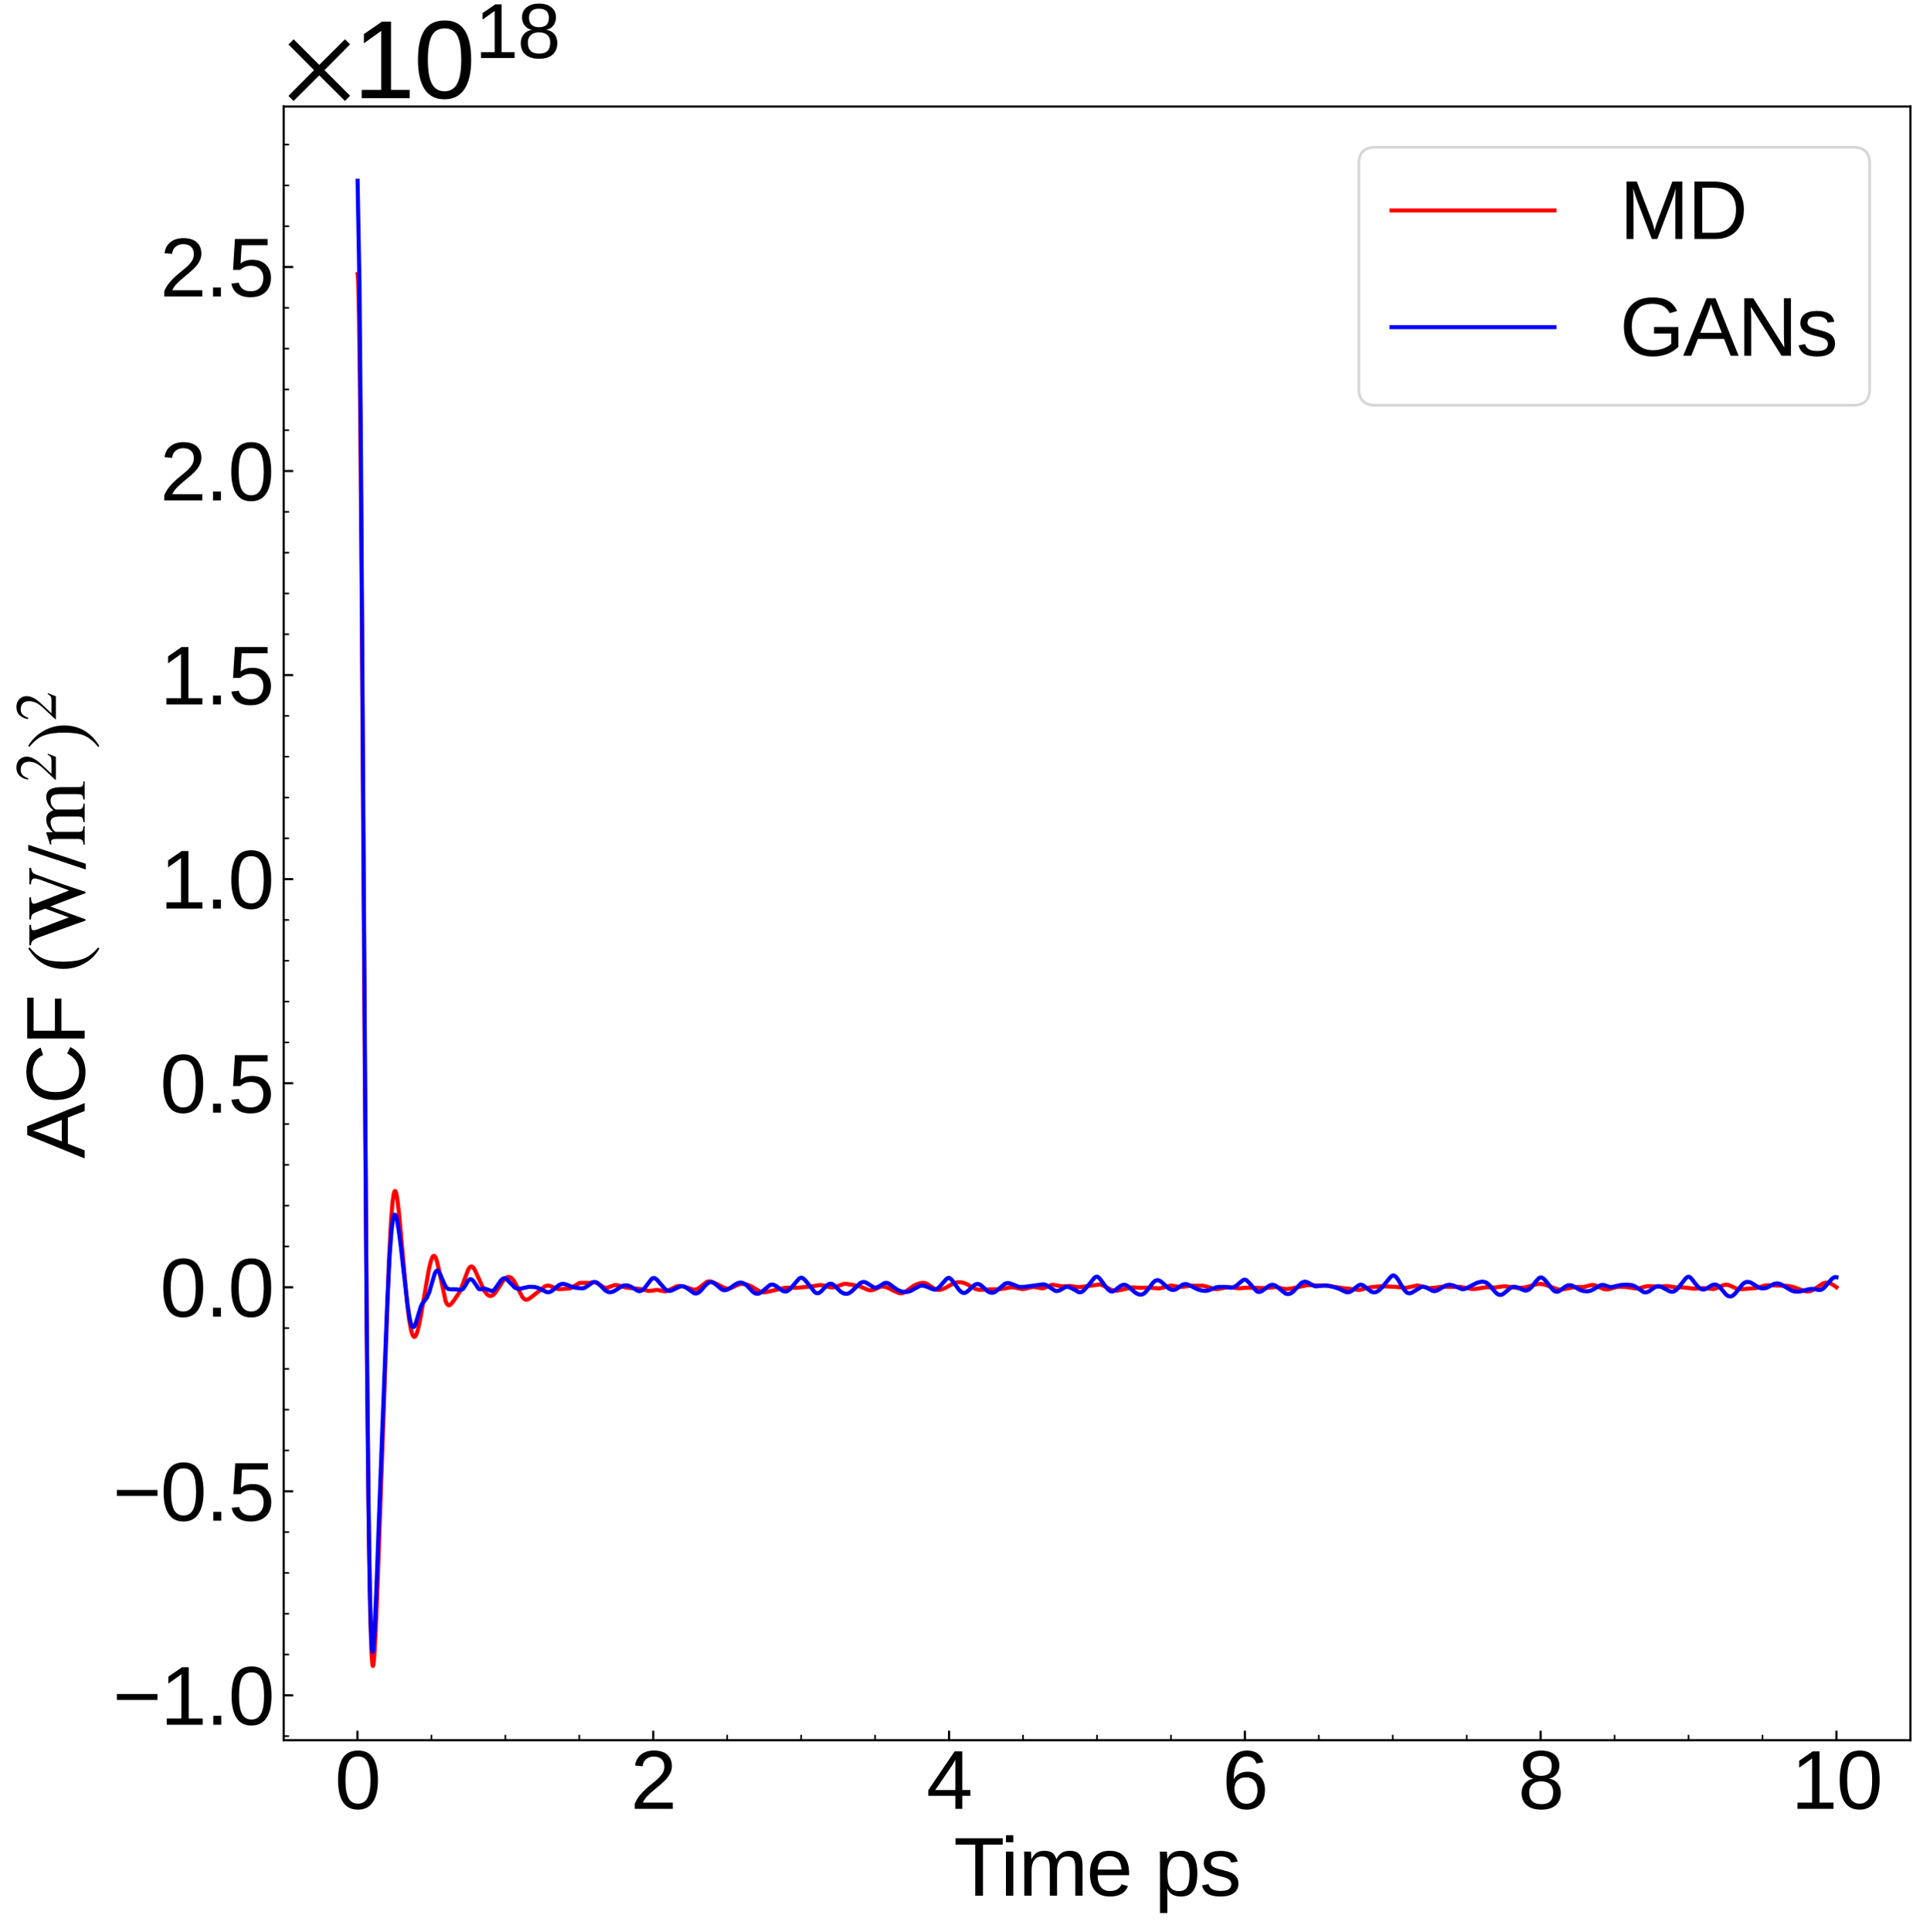 <?xml version="1.0" encoding="utf-8" standalone="no"?>
<!DOCTYPE svg PUBLIC "-//W3C//DTD SVG 1.1//EN"
  "http://www.w3.org/Graphics/SVG/1.1/DTD/svg11.dtd">
<svg xmlns:xlink="http://www.w3.org/1999/xlink" width="710.377pt" height="711.022pt" viewBox="0 0 710.377 711.022" xmlns="http://www.w3.org/2000/svg" version="1.1">
 <defs>
  <style type="text/css">*{stroke-linejoin: round; stroke-linecap: butt}</style>
 </defs>
 <g id="figure_1">
  <g id="patch_1">
   <path d="M 0 711.022 
L 710.377 711.022 
L 710.377 0 
L 0 0 
z
" style="fill: #ffffff"/>
  </g>
  <g id="axes_1">
   <g id="patch_2">
    <path d="M 104.4 640.39 
L 703.177 640.39 
L 703.177 39.188 
L 104.4 39.188 
z
" style="fill: #ffffff"/>
   </g>
   <g id="matplotlib.axis_1">
    <g id="xtick_1">
     <g id="line2d_1">
      <defs>
       <path id="m8f4f4ab44a" d="M 0 0 
L 0 -3.5 
" style="stroke: #000000; stroke-width: 0.8"/>
      </defs>
      <g>
       <use xlink:href="#m8f4f4ab44a" x="131.563" y="640.39" style="stroke: #000000; stroke-width: 0.8"/>
      </g>
     </g>
     <g id="text_1">
      <!-- 0 -->
      <g transform="translate(123.221 665.631) scale(0.3 -0.3)">
       <defs>
        <path id="LiberationSans-30" d="M 3309 2203 
Q 3309 1100 2920 518 
Q 2531 -63 1772 -63 
Q 1013 -63 631 515 
Q 250 1094 250 2203 
Q 250 3338 620 3903 
Q 991 4469 1791 4469 
Q 2569 4469 2939 3897 
Q 3309 3325 3309 2203 
z
M 2738 2203 
Q 2738 3156 2517 3584 
Q 2297 4013 1791 4013 
Q 1272 4013 1045 3591 
Q 819 3169 819 2203 
Q 819 1266 1048 831 
Q 1278 397 1778 397 
Q 2275 397 2506 840 
Q 2738 1284 2738 2203 
z
" transform="scale(0.016)"/>
       </defs>
       <use xlink:href="#LiberationSans-30"/>
      </g>
     </g>
    </g>
    <g id="xtick_2">
     <g id="line2d_2">
      <g>
       <use xlink:href="#m8f4f4ab44a" x="240.442" y="640.39" style="stroke: #000000; stroke-width: 0.8"/>
      </g>
     </g>
     <g id="text_2">
      <!-- 2 -->
      <g transform="translate(232.101 665.631) scale(0.3 -0.3)">
       <defs>
        <path id="LiberationSans-32" d="M 322 0 
L 322 397 
Q 481 763 711 1042 
Q 941 1322 1194 1548 
Q 1447 1775 1695 1969 
Q 1944 2163 2144 2356 
Q 2344 2550 2467 2762 
Q 2591 2975 2591 3244 
Q 2591 3606 2378 3806 
Q 2166 4006 1788 4006 
Q 1428 4006 1195 3811 
Q 963 3616 922 3263 
L 347 3316 
Q 409 3844 795 4156 
Q 1181 4469 1788 4469 
Q 2453 4469 2811 4155 
Q 3169 3841 3169 3263 
Q 3169 3006 3051 2753 
Q 2934 2500 2703 2247 
Q 2472 1994 1819 1463 
Q 1459 1169 1246 933 
Q 1034 697 941 478 
L 3238 478 
L 3238 0 
L 322 0 
z
" transform="scale(0.016)"/>
       </defs>
       <use xlink:href="#LiberationSans-32"/>
      </g>
     </g>
    </g>
    <g id="xtick_3">
     <g id="line2d_3">
      <g>
       <use xlink:href="#m8f4f4ab44a" x="349.322" y="640.39" style="stroke: #000000; stroke-width: 0.8"/>
      </g>
     </g>
     <g id="text_3">
      <!-- 4 -->
      <g transform="translate(340.98 665.631) scale(0.3 -0.3)">
       <defs>
        <path id="LiberationSans-34" d="M 2753 997 
L 2753 0 
L 2222 0 
L 2222 997 
L 147 997 
L 147 1434 
L 2163 4403 
L 2753 4403 
L 2753 1441 
L 3372 1441 
L 3372 997 
L 2753 997 
z
M 2222 3769 
Q 2216 3750 2134 3603 
Q 2053 3456 2013 3397 
L 884 1734 
L 716 1503 
L 666 1441 
L 2222 1441 
L 2222 3769 
z
" transform="scale(0.016)"/>
       </defs>
       <use xlink:href="#LiberationSans-34"/>
      </g>
     </g>
    </g>
    <g id="xtick_4">
     <g id="line2d_4">
      <g>
       <use xlink:href="#m8f4f4ab44a" x="458.201" y="640.39" style="stroke: #000000; stroke-width: 0.8"/>
      </g>
     </g>
     <g id="text_4">
      <!-- 6 -->
      <g transform="translate(449.86 665.631) scale(0.3 -0.3)">
       <defs>
        <path id="LiberationSans-36" d="M 3278 1441 
Q 3278 744 2900 340 
Q 2522 -63 1856 -63 
Q 1113 -63 719 490 
Q 325 1044 325 2100 
Q 325 3244 734 3856 
Q 1144 4469 1900 4469 
Q 2897 4469 3156 3572 
L 2619 3475 
Q 2453 4013 1894 4013 
Q 1413 4013 1148 3564 
Q 884 3116 884 2266 
Q 1038 2550 1316 2698 
Q 1594 2847 1953 2847 
Q 2563 2847 2920 2465 
Q 3278 2084 3278 1441 
z
M 2706 1416 
Q 2706 1894 2472 2153 
Q 2238 2413 1819 2413 
Q 1425 2413 1183 2183 
Q 941 1953 941 1550 
Q 941 1041 1192 716 
Q 1444 391 1838 391 
Q 2244 391 2475 664 
Q 2706 938 2706 1416 
z
" transform="scale(0.016)"/>
       </defs>
       <use xlink:href="#LiberationSans-36"/>
      </g>
     </g>
    </g>
    <g id="xtick_5">
     <g id="line2d_5">
      <g>
       <use xlink:href="#m8f4f4ab44a" x="567.081" y="640.39" style="stroke: #000000; stroke-width: 0.8"/>
      </g>
     </g>
     <g id="text_5">
      <!-- 8 -->
      <g transform="translate(558.739 665.631) scale(0.3 -0.3)">
       <defs>
        <path id="LiberationSans-38" d="M 3281 1228 
Q 3281 619 2893 278 
Q 2506 -63 1781 -63 
Q 1075 -63 676 271 
Q 278 606 278 1222 
Q 278 1653 525 1947 
Q 772 2241 1156 2303 
L 1156 2316 
Q 797 2400 589 2681 
Q 381 2963 381 3341 
Q 381 3844 757 4156 
Q 1134 4469 1769 4469 
Q 2419 4469 2795 4162 
Q 3172 3856 3172 3334 
Q 3172 2956 2962 2675 
Q 2753 2394 2391 2322 
L 2391 2309 
Q 2813 2241 3047 1952 
Q 3281 1663 3281 1228 
z
M 2588 3303 
Q 2588 4050 1769 4050 
Q 1372 4050 1164 3862 
Q 956 3675 956 3303 
Q 956 2925 1170 2726 
Q 1384 2528 1775 2528 
Q 2172 2528 2380 2711 
Q 2588 2894 2588 3303 
z
M 2697 1281 
Q 2697 1691 2453 1898 
Q 2209 2106 1769 2106 
Q 1341 2106 1100 1882 
Q 859 1659 859 1269 
Q 859 359 1788 359 
Q 2247 359 2472 579 
Q 2697 800 2697 1281 
z
" transform="scale(0.016)"/>
       </defs>
       <use xlink:href="#LiberationSans-38"/>
      </g>
     </g>
    </g>
    <g id="xtick_6">
     <g id="line2d_6">
      <g>
       <use xlink:href="#m8f4f4ab44a" x="675.96" y="640.39" style="stroke: #000000; stroke-width: 0.8"/>
      </g>
     </g>
     <g id="text_6">
      <!-- 10 -->
      <g transform="translate(659.278 665.631) scale(0.3 -0.3)">
       <defs>
        <path id="LiberationSans-31" d="M 488 0 
L 488 478 
L 1609 478 
L 1609 3866 
L 616 3156 
L 616 3688 
L 1656 4403 
L 2175 4403 
L 2175 478 
L 3247 478 
L 3247 0 
L 488 0 
z
" transform="scale(0.016)"/>
       </defs>
       <use xlink:href="#LiberationSans-31"/>
       <use xlink:href="#LiberationSans-30" x="55.615"/>
      </g>
     </g>
    </g>
    <g id="xtick_7">
     <g id="line2d_7">
      <defs>
       <path id="m5d6acb9254" d="M 0 0 
L 0 -2 
" style="stroke: #000000; stroke-width: 0.6"/>
      </defs>
      <g>
       <use xlink:href="#m5d6acb9254" x="158.783" y="640.39" style="stroke: #000000; stroke-width: 0.6"/>
      </g>
     </g>
    </g>
    <g id="xtick_8">
     <g id="line2d_8">
      <g>
       <use xlink:href="#m5d6acb9254" x="186.002" y="640.39" style="stroke: #000000; stroke-width: 0.6"/>
      </g>
     </g>
    </g>
    <g id="xtick_9">
     <g id="line2d_9">
      <g>
       <use xlink:href="#m5d6acb9254" x="213.222" y="640.39" style="stroke: #000000; stroke-width: 0.6"/>
      </g>
     </g>
    </g>
    <g id="xtick_10">
     <g id="line2d_10">
      <g>
       <use xlink:href="#m5d6acb9254" x="267.662" y="640.39" style="stroke: #000000; stroke-width: 0.6"/>
      </g>
     </g>
    </g>
    <g id="xtick_11">
     <g id="line2d_11">
      <g>
       <use xlink:href="#m5d6acb9254" x="294.882" y="640.39" style="stroke: #000000; stroke-width: 0.6"/>
      </g>
     </g>
    </g>
    <g id="xtick_12">
     <g id="line2d_12">
      <g>
       <use xlink:href="#m5d6acb9254" x="322.102" y="640.39" style="stroke: #000000; stroke-width: 0.6"/>
      </g>
     </g>
    </g>
    <g id="xtick_13">
     <g id="line2d_13">
      <g>
       <use xlink:href="#m5d6acb9254" x="376.542" y="640.39" style="stroke: #000000; stroke-width: 0.6"/>
      </g>
     </g>
    </g>
    <g id="xtick_14">
     <g id="line2d_14">
      <g>
       <use xlink:href="#m5d6acb9254" x="403.762" y="640.39" style="stroke: #000000; stroke-width: 0.6"/>
      </g>
     </g>
    </g>
    <g id="xtick_15">
     <g id="line2d_15">
      <g>
       <use xlink:href="#m5d6acb9254" x="430.981" y="640.39" style="stroke: #000000; stroke-width: 0.6"/>
      </g>
     </g>
    </g>
    <g id="xtick_16">
     <g id="line2d_16">
      <g>
       <use xlink:href="#m5d6acb9254" x="485.421" y="640.39" style="stroke: #000000; stroke-width: 0.6"/>
      </g>
     </g>
    </g>
    <g id="xtick_17">
     <g id="line2d_17">
      <g>
       <use xlink:href="#m5d6acb9254" x="512.641" y="640.39" style="stroke: #000000; stroke-width: 0.6"/>
      </g>
     </g>
    </g>
    <g id="xtick_18">
     <g id="line2d_18">
      <g>
       <use xlink:href="#m5d6acb9254" x="539.861" y="640.39" style="stroke: #000000; stroke-width: 0.6"/>
      </g>
     </g>
    </g>
    <g id="xtick_19">
     <g id="line2d_19">
      <g>
       <use xlink:href="#m5d6acb9254" x="594.301" y="640.39" style="stroke: #000000; stroke-width: 0.6"/>
      </g>
     </g>
    </g>
    <g id="xtick_20">
     <g id="line2d_20">
      <g>
       <use xlink:href="#m5d6acb9254" x="621.521" y="640.39" style="stroke: #000000; stroke-width: 0.6"/>
      </g>
     </g>
    </g>
    <g id="xtick_21">
     <g id="line2d_21">
      <g>
       <use xlink:href="#m5d6acb9254" x="648.74" y="640.39" style="stroke: #000000; stroke-width: 0.6"/>
      </g>
     </g>
    </g>
    <g id="text_7">
     <!-- Time ps -->
     <g transform="translate(351.012 697.597) scale(0.3 -0.3)">
      <defs>
       <path id="LiberationSans-54" d="M 2250 3916 
L 2250 0 
L 1656 0 
L 1656 3916 
L 144 3916 
L 144 4403 
L 3763 4403 
L 3763 3916 
L 2250 3916 
z
" transform="scale(0.016)"/>
       <path id="LiberationSans-69" d="M 428 4100 
L 428 4638 
L 991 4638 
L 991 4100 
L 428 4100 
z
M 428 0 
L 428 3381 
L 991 3381 
L 991 0 
L 428 0 
z
" transform="scale(0.016)"/>
       <path id="LiberationSans-6d" d="M 2400 0 
L 2400 2144 
Q 2400 2634 2265 2821 
Q 2131 3009 1781 3009 
Q 1422 3009 1212 2734 
Q 1003 2459 1003 1959 
L 1003 0 
L 444 0 
L 444 2659 
Q 444 3250 425 3381 
L 956 3381 
Q 959 3366 962 3297 
Q 966 3228 970 3139 
Q 975 3050 981 2803 
L 991 2803 
Q 1172 3163 1406 3303 
Q 1641 3444 1978 3444 
Q 2363 3444 2586 3291 
Q 2809 3138 2897 2803 
L 2906 2803 
Q 3081 3144 3329 3294 
Q 3578 3444 3931 3444 
Q 4444 3444 4676 3166 
Q 4909 2888 4909 2253 
L 4909 0 
L 4353 0 
L 4353 2144 
Q 4353 2634 4218 2821 
Q 4084 3009 3734 3009 
Q 3366 3009 3161 2736 
Q 2956 2463 2956 1959 
L 2956 0 
L 2400 0 
z
" transform="scale(0.016)"/>
       <path id="LiberationSans-65" d="M 863 1572 
Q 863 991 1103 675 
Q 1344 359 1806 359 
Q 2172 359 2392 506 
Q 2613 653 2691 878 
L 3184 738 
Q 2881 -63 1806 -63 
Q 1056 -63 664 384 
Q 272 831 272 1713 
Q 272 2550 664 2997 
Q 1056 3444 1784 3444 
Q 3275 3444 3275 1647 
L 3275 1572 
L 863 1572 
z
M 2694 2003 
Q 2647 2538 2422 2783 
Q 2197 3028 1775 3028 
Q 1366 3028 1127 2754 
Q 888 2481 869 2003 
L 2694 2003 
z
" transform="scale(0.016)"/>
       <path id="LiberationSans-20" transform="scale(0.016)"/>
       <path id="LiberationSans-70" d="M 3291 1706 
Q 3291 -63 2047 -63 
Q 1266 -63 997 525 
L 981 525 
Q 994 500 994 -6 
L 994 -1328 
L 431 -1328 
L 431 2691 
Q 431 3213 413 3381 
L 956 3381 
Q 959 3369 965 3292 
Q 972 3216 980 3056 
Q 988 2897 988 2838 
L 1000 2838 
Q 1150 3150 1397 3295 
Q 1644 3441 2047 3441 
Q 2672 3441 2981 3022 
Q 3291 2603 3291 1706 
z
M 2700 1694 
Q 2700 2400 2509 2703 
Q 2319 3006 1903 3006 
Q 1569 3006 1380 2865 
Q 1191 2725 1092 2426 
Q 994 2128 994 1650 
Q 994 984 1206 668 
Q 1419 353 1897 353 
Q 2316 353 2508 661 
Q 2700 969 2700 1694 
z
" transform="scale(0.016)"/>
       <path id="LiberationSans-73" d="M 2969 934 
Q 2969 456 2608 196 
Q 2247 -63 1597 -63 
Q 966 -63 623 145 
Q 281 353 178 794 
L 675 891 
Q 747 619 972 492 
Q 1197 366 1597 366 
Q 2025 366 2223 497 
Q 2422 628 2422 891 
Q 2422 1091 2284 1216 
Q 2147 1341 1841 1422 
L 1438 1528 
Q 953 1653 748 1773 
Q 544 1894 428 2066 
Q 313 2238 313 2488 
Q 313 2950 642 3192 
Q 972 3434 1603 3434 
Q 2163 3434 2492 3237 
Q 2822 3041 2909 2606 
L 2403 2544 
Q 2356 2769 2151 2889 
Q 1947 3009 1603 3009 
Q 1222 3009 1040 2893 
Q 859 2778 859 2544 
Q 859 2400 934 2306 
Q 1009 2213 1156 2147 
Q 1303 2081 1775 1966 
Q 2222 1853 2419 1758 
Q 2616 1663 2730 1547 
Q 2844 1431 2906 1279 
Q 2969 1128 2969 934 
z
" transform="scale(0.016)"/>
      </defs>
      <use xlink:href="#LiberationSans-54"/>
      <use xlink:href="#LiberationSans-69" x="57.334"/>
      <use xlink:href="#LiberationSans-6d" x="79.551"/>
      <use xlink:href="#LiberationSans-65" x="162.852"/>
      <use xlink:href="#LiberationSans-20" x="218.467"/>
      <use xlink:href="#LiberationSans-70" x="246.25"/>
      <use xlink:href="#LiberationSans-73" x="301.865"/>
     </g>
    </g>
   </g>
   <g id="matplotlib.axis_2">
    <g id="ytick_1">
     <g id="line2d_22">
      <defs>
       <path id="mbd1a498b30" d="M 0 0 
L 3.5 0 
" style="stroke: #000000; stroke-width: 0.8"/>
      </defs>
      <g>
       <use xlink:href="#mbd1a498b30" x="104.4" y="623.862" style="stroke: #000000; stroke-width: 0.8"/>
      </g>
     </g>
     <g id="text_8">
      <!-- $\mathdefault{−1.0}$ -->
      <g transform="translate(41.5 634.732) scale(0.3 -0.3)">
       <defs>
        <path id="LiberationSans-2212" d="M 316 1900 
L 316 2356 
L 3425 2356 
L 3425 1900 
L 316 1900 
z
" transform="scale(0.016)"/>
        <path id="LiberationSans-2e" d="M 584 0 
L 584 684 
L 1194 684 
L 1194 0 
L 584 0 
z
" transform="scale(0.016)"/>
       </defs>
       <use xlink:href="#LiberationSans-2212" transform="translate(0 0.172)"/>
       <use xlink:href="#LiberationSans-31" transform="translate(58.398 0.172)"/>
       <use xlink:href="#LiberationSans-2e" transform="translate(114.014 0.172)"/>
       <use xlink:href="#LiberationSans-30" transform="translate(141.797 0.172)"/>
      </g>
     </g>
    </g>
    <g id="ytick_2">
     <g id="line2d_23">
      <g>
       <use xlink:href="#mbd1a498b30" x="104.4" y="548.775" style="stroke: #000000; stroke-width: 0.8"/>
      </g>
     </g>
     <g id="text_9">
      <!-- $\mathdefault{−0.5}$ -->
      <g transform="translate(41.5 559.645) scale(0.3 -0.3)">
       <defs>
        <path id="LiberationSans-35" d="M 3291 1434 
Q 3291 738 2877 337 
Q 2463 -63 1728 -63 
Q 1113 -63 734 206 
Q 356 475 256 984 
L 825 1050 
Q 1003 397 1741 397 
Q 2194 397 2450 670 
Q 2706 944 2706 1422 
Q 2706 1838 2448 2094 
Q 2191 2350 1753 2350 
Q 1525 2350 1328 2278 
Q 1131 2206 934 2034 
L 384 2034 
L 531 4403 
L 3034 4403 
L 3034 3925 
L 1044 3925 
L 959 2528 
Q 1325 2809 1869 2809 
Q 2519 2809 2905 2428 
Q 3291 2047 3291 1434 
z
" transform="scale(0.016)"/>
       </defs>
       <use xlink:href="#LiberationSans-2212" transform="translate(0 0.172)"/>
       <use xlink:href="#LiberationSans-30" transform="translate(58.398 0.172)"/>
       <use xlink:href="#LiberationSans-2e" transform="translate(114.014 0.172)"/>
       <use xlink:href="#LiberationSans-35" transform="translate(141.797 0.172)"/>
      </g>
     </g>
    </g>
    <g id="ytick_3">
     <g id="line2d_24">
      <g>
       <use xlink:href="#mbd1a498b30" x="104.4" y="473.687" style="stroke: #000000; stroke-width: 0.8"/>
      </g>
     </g>
     <g id="text_10">
      <!-- $\mathdefault{0.0}$ -->
      <g transform="translate(58.9 484.558) scale(0.3 -0.3)">
       <use xlink:href="#LiberationSans-30" transform="translate(0 0.172)"/>
       <use xlink:href="#LiberationSans-2e" transform="translate(55.615 0.172)"/>
       <use xlink:href="#LiberationSans-30" transform="translate(83.398 0.172)"/>
      </g>
     </g>
    </g>
    <g id="ytick_4">
     <g id="line2d_25">
      <g>
       <use xlink:href="#mbd1a498b30" x="104.4" y="398.6" style="stroke: #000000; stroke-width: 0.8"/>
      </g>
     </g>
     <g id="text_11">
      <!-- $\mathdefault{0.5}$ -->
      <g transform="translate(58.9 409.47) scale(0.3 -0.3)">
       <use xlink:href="#LiberationSans-30" transform="translate(0 0.172)"/>
       <use xlink:href="#LiberationSans-2e" transform="translate(55.615 0.172)"/>
       <use xlink:href="#LiberationSans-35" transform="translate(83.398 0.172)"/>
      </g>
     </g>
    </g>
    <g id="ytick_5">
     <g id="line2d_26">
      <g>
       <use xlink:href="#mbd1a498b30" x="104.4" y="323.513" style="stroke: #000000; stroke-width: 0.8"/>
      </g>
     </g>
     <g id="text_12">
      <!-- $\mathdefault{1.0}$ -->
      <g transform="translate(58.9 334.383) scale(0.3 -0.3)">
       <use xlink:href="#LiberationSans-31" transform="translate(0 0.172)"/>
       <use xlink:href="#LiberationSans-2e" transform="translate(55.615 0.172)"/>
       <use xlink:href="#LiberationSans-30" transform="translate(83.398 0.172)"/>
      </g>
     </g>
    </g>
    <g id="ytick_6">
     <g id="line2d_27">
      <g>
       <use xlink:href="#mbd1a498b30" x="104.4" y="248.425" style="stroke: #000000; stroke-width: 0.8"/>
      </g>
     </g>
     <g id="text_13">
      <!-- $\mathdefault{1.5}$ -->
      <g transform="translate(58.9 259.296) scale(0.3 -0.3)">
       <use xlink:href="#LiberationSans-31" transform="translate(0 0.203)"/>
       <use xlink:href="#LiberationSans-2e" transform="translate(55.615 0.203)"/>
       <use xlink:href="#LiberationSans-35" transform="translate(83.398 0.203)"/>
      </g>
     </g>
    </g>
    <g id="ytick_7">
     <g id="line2d_28">
      <g>
       <use xlink:href="#mbd1a498b30" x="104.4" y="173.338" style="stroke: #000000; stroke-width: 0.8"/>
      </g>
     </g>
     <g id="text_14">
      <!-- $\mathdefault{2.0}$ -->
      <g transform="translate(58.9 184.208) scale(0.3 -0.3)">
       <use xlink:href="#LiberationSans-32" transform="translate(0 0.172)"/>
       <use xlink:href="#LiberationSans-2e" transform="translate(55.615 0.172)"/>
       <use xlink:href="#LiberationSans-30" transform="translate(83.398 0.172)"/>
      </g>
     </g>
    </g>
    <g id="ytick_8">
     <g id="line2d_29">
      <g>
       <use xlink:href="#mbd1a498b30" x="104.4" y="98.251" style="stroke: #000000; stroke-width: 0.8"/>
      </g>
     </g>
     <g id="text_15">
      <!-- $\mathdefault{2.5}$ -->
      <g transform="translate(58.9 109.121) scale(0.3 -0.3)">
       <use xlink:href="#LiberationSans-32" transform="translate(0 0.172)"/>
       <use xlink:href="#LiberationSans-2e" transform="translate(55.615 0.172)"/>
       <use xlink:href="#LiberationSans-35" transform="translate(83.398 0.172)"/>
      </g>
     </g>
    </g>
    <g id="ytick_9">
     <g id="line2d_30">
      <defs>
       <path id="m3b80cc157c" d="M 0 0 
L 2 0 
" style="stroke: #000000; stroke-width: 0.6"/>
      </defs>
      <g>
       <use xlink:href="#m3b80cc157c" x="104.4" y="638.879" style="stroke: #000000; stroke-width: 0.6"/>
      </g>
     </g>
    </g>
    <g id="ytick_10">
     <g id="line2d_31">
      <g>
       <use xlink:href="#m3b80cc157c" x="104.4" y="608.845" style="stroke: #000000; stroke-width: 0.6"/>
      </g>
     </g>
    </g>
    <g id="ytick_11">
     <g id="line2d_32">
      <g>
       <use xlink:href="#m3b80cc157c" x="104.4" y="593.827" style="stroke: #000000; stroke-width: 0.6"/>
      </g>
     </g>
    </g>
    <g id="ytick_12">
     <g id="line2d_33">
      <g>
       <use xlink:href="#m3b80cc157c" x="104.4" y="578.81" style="stroke: #000000; stroke-width: 0.6"/>
      </g>
     </g>
    </g>
    <g id="ytick_13">
     <g id="line2d_34">
      <g>
       <use xlink:href="#m3b80cc157c" x="104.4" y="563.792" style="stroke: #000000; stroke-width: 0.6"/>
      </g>
     </g>
    </g>
    <g id="ytick_14">
     <g id="line2d_35">
      <g>
       <use xlink:href="#m3b80cc157c" x="104.4" y="533.757" style="stroke: #000000; stroke-width: 0.6"/>
      </g>
     </g>
    </g>
    <g id="ytick_15">
     <g id="line2d_36">
      <g>
       <use xlink:href="#m3b80cc157c" x="104.4" y="518.74" style="stroke: #000000; stroke-width: 0.6"/>
      </g>
     </g>
    </g>
    <g id="ytick_16">
     <g id="line2d_37">
      <g>
       <use xlink:href="#m3b80cc157c" x="104.4" y="503.722" style="stroke: #000000; stroke-width: 0.6"/>
      </g>
     </g>
    </g>
    <g id="ytick_17">
     <g id="line2d_38">
      <g>
       <use xlink:href="#m3b80cc157c" x="104.4" y="488.705" style="stroke: #000000; stroke-width: 0.6"/>
      </g>
     </g>
    </g>
    <g id="ytick_18">
     <g id="line2d_39">
      <g>
       <use xlink:href="#m3b80cc157c" x="104.4" y="458.67" style="stroke: #000000; stroke-width: 0.6"/>
      </g>
     </g>
    </g>
    <g id="ytick_19">
     <g id="line2d_40">
      <g>
       <use xlink:href="#m3b80cc157c" x="104.4" y="443.652" style="stroke: #000000; stroke-width: 0.6"/>
      </g>
     </g>
    </g>
    <g id="ytick_20">
     <g id="line2d_41">
      <g>
       <use xlink:href="#m3b80cc157c" x="104.4" y="428.635" style="stroke: #000000; stroke-width: 0.6"/>
      </g>
     </g>
    </g>
    <g id="ytick_21">
     <g id="line2d_42">
      <g>
       <use xlink:href="#m3b80cc157c" x="104.4" y="413.617" style="stroke: #000000; stroke-width: 0.6"/>
      </g>
     </g>
    </g>
    <g id="ytick_22">
     <g id="line2d_43">
      <g>
       <use xlink:href="#m3b80cc157c" x="104.4" y="383.583" style="stroke: #000000; stroke-width: 0.6"/>
      </g>
     </g>
    </g>
    <g id="ytick_23">
     <g id="line2d_44">
      <g>
       <use xlink:href="#m3b80cc157c" x="104.4" y="368.565" style="stroke: #000000; stroke-width: 0.6"/>
      </g>
     </g>
    </g>
    <g id="ytick_24">
     <g id="line2d_45">
      <g>
       <use xlink:href="#m3b80cc157c" x="104.4" y="353.548" style="stroke: #000000; stroke-width: 0.6"/>
      </g>
     </g>
    </g>
    <g id="ytick_25">
     <g id="line2d_46">
      <g>
       <use xlink:href="#m3b80cc157c" x="104.4" y="338.53" style="stroke: #000000; stroke-width: 0.6"/>
      </g>
     </g>
    </g>
    <g id="ytick_26">
     <g id="line2d_47">
      <g>
       <use xlink:href="#m3b80cc157c" x="104.4" y="308.495" style="stroke: #000000; stroke-width: 0.6"/>
      </g>
     </g>
    </g>
    <g id="ytick_27">
     <g id="line2d_48">
      <g>
       <use xlink:href="#m3b80cc157c" x="104.4" y="293.478" style="stroke: #000000; stroke-width: 0.6"/>
      </g>
     </g>
    </g>
    <g id="ytick_28">
     <g id="line2d_49">
      <g>
       <use xlink:href="#m3b80cc157c" x="104.4" y="278.46" style="stroke: #000000; stroke-width: 0.6"/>
      </g>
     </g>
    </g>
    <g id="ytick_29">
     <g id="line2d_50">
      <g>
       <use xlink:href="#m3b80cc157c" x="104.4" y="263.443" style="stroke: #000000; stroke-width: 0.6"/>
      </g>
     </g>
    </g>
    <g id="ytick_30">
     <g id="line2d_51">
      <g>
       <use xlink:href="#m3b80cc157c" x="104.4" y="233.408" style="stroke: #000000; stroke-width: 0.6"/>
      </g>
     </g>
    </g>
    <g id="ytick_31">
     <g id="line2d_52">
      <g>
       <use xlink:href="#m3b80cc157c" x="104.4" y="218.39" style="stroke: #000000; stroke-width: 0.6"/>
      </g>
     </g>
    </g>
    <g id="ytick_32">
     <g id="line2d_53">
      <g>
       <use xlink:href="#m3b80cc157c" x="104.4" y="203.373" style="stroke: #000000; stroke-width: 0.6"/>
      </g>
     </g>
    </g>
    <g id="ytick_33">
     <g id="line2d_54">
      <g>
       <use xlink:href="#m3b80cc157c" x="104.4" y="188.355" style="stroke: #000000; stroke-width: 0.6"/>
      </g>
     </g>
    </g>
    <g id="ytick_34">
     <g id="line2d_55">
      <g>
       <use xlink:href="#m3b80cc157c" x="104.4" y="158.321" style="stroke: #000000; stroke-width: 0.6"/>
      </g>
     </g>
    </g>
    <g id="ytick_35">
     <g id="line2d_56">
      <g>
       <use xlink:href="#m3b80cc157c" x="104.4" y="143.303" style="stroke: #000000; stroke-width: 0.6"/>
      </g>
     </g>
    </g>
    <g id="ytick_36">
     <g id="line2d_57">
      <g>
       <use xlink:href="#m3b80cc157c" x="104.4" y="128.286" style="stroke: #000000; stroke-width: 0.6"/>
      </g>
     </g>
    </g>
    <g id="ytick_37">
     <g id="line2d_58">
      <g>
       <use xlink:href="#m3b80cc157c" x="104.4" y="113.268" style="stroke: #000000; stroke-width: 0.6"/>
      </g>
     </g>
    </g>
    <g id="ytick_38">
     <g id="line2d_59">
      <g>
       <use xlink:href="#m3b80cc157c" x="104.4" y="83.233" style="stroke: #000000; stroke-width: 0.6"/>
      </g>
     </g>
    </g>
    <g id="ytick_39">
     <g id="line2d_60">
      <g>
       <use xlink:href="#m3b80cc157c" x="104.4" y="68.216" style="stroke: #000000; stroke-width: 0.6"/>
      </g>
     </g>
    </g>
    <g id="ytick_40">
     <g id="line2d_61">
      <g>
       <use xlink:href="#m3b80cc157c" x="104.4" y="53.198" style="stroke: #000000; stroke-width: 0.6"/>
      </g>
     </g>
    </g>
    <g id="text_16">
     <!-- ACF $(\mathrm{W} / \mathrm{m}^2)^2$ -->
     <g transform="translate(31.275 426.339) rotate(-90) scale(0.3 -0.3)">
      <defs>
       <path id="LiberationSans-41" d="M 3647 0 
L 3144 1288 
L 1138 1288 
L 631 0 
L 13 0 
L 1809 4403 
L 2488 4403 
L 4256 0 
L 3647 0 
z
M 2141 3953 
L 2113 3866 
Q 2034 3606 1881 3200 
L 1319 1753 
L 2966 1753 
L 2400 3206 
Q 2313 3422 2225 3694 
L 2141 3953 
z
" transform="scale(0.016)"/>
       <path id="LiberationSans-43" d="M 2475 3981 
Q 1744 3981 1337 3511 
Q 931 3041 931 2222 
Q 931 1413 1354 920 
Q 1778 428 2500 428 
Q 3425 428 3891 1344 
L 4378 1100 
Q 4106 531 3614 234 
Q 3122 -63 2472 -63 
Q 1806 -63 1320 214 
Q 834 491 579 1005 
Q 325 1519 325 2222 
Q 325 3275 894 3872 
Q 1463 4469 2469 4469 
Q 3172 4469 3644 4194 
Q 4116 3919 4338 3378 
L 3772 3191 
Q 3619 3575 3280 3778 
Q 2941 3981 2475 3981 
z
" transform="scale(0.016)"/>
       <path id="LiberationSans-46" d="M 1122 3916 
L 1122 2278 
L 3578 2278 
L 3578 1784 
L 1122 1784 
L 1122 0 
L 525 0 
L 525 4403 
L 3653 4403 
L 3653 3916 
L 1122 3916 
z
" transform="scale(0.016)"/>
       <path id="STIXGeneral-Regular-28" d="M 1946 -1030 
L 1869 -1133 
Q 1126 -710 716 32 
Q 307 774 307 1613 
Q 307 3386 1888 4326 
L 1946 4224 
Q 1293 3667 1075 3126 
Q 858 2586 858 1632 
Q 858 685 1082 96 
Q 1306 -493 1946 -1030 
z
" transform="scale(0.016)"/>
       <path id="STIXGeneral-Regular-57" d="M 5965 4237 
L 5965 4115 
Q 5709 4064 5616 3990 
Q 5523 3917 5434 3667 
Q 4704 1709 4128 -70 
L 4032 -70 
Q 3642 1011 3008 2637 
L 2022 -70 
L 1926 -70 
Q 1709 576 1277 1753 
Q 845 2931 698 3347 
Q 538 3808 406 3958 
Q 275 4109 32 4115 
L 32 4237 
L 1594 4237 
L 1594 4115 
Q 1357 4109 1270 4064 
Q 1184 4019 1184 3917 
Q 1184 3808 1254 3616 
L 2176 1210 
L 2842 3021 
L 2662 3501 
Q 2509 3917 2400 4013 
Q 2291 4109 2010 4115 
L 2010 4237 
L 3706 4237 
L 3706 4115 
Q 3213 4102 3213 3891 
Q 3213 3808 3322 3520 
L 4237 1190 
L 5043 3360 
Q 5152 3667 5152 3853 
Q 5152 4109 4704 4115 
L 4704 4237 
L 5965 4237 
z
" transform="scale(0.016)"/>
       <path id="STIXGeneral-Regular-2f" d="M 1837 4326 
L 378 -90 
L -58 -90 
L 1408 4326 
L 1837 4326 
z
" transform="scale(0.016)"/>
       <path id="STIXGeneral-Regular-6d" d="M 4960 0 
L 3565 0 
L 3565 96 
Q 3834 122 3907 208 
Q 3981 294 3981 576 
L 3981 1894 
Q 3981 2278 3869 2444 
Q 3757 2611 3488 2611 
Q 3264 2611 3107 2521 
Q 2950 2432 2803 2221 
L 2803 608 
Q 2803 301 2896 201 
Q 2989 102 3264 96 
L 3264 0 
L 1830 0 
L 1830 96 
Q 2112 115 2189 188 
Q 2266 262 2266 550 
L 2266 1901 
Q 2266 2611 1850 2611 
Q 1670 2611 1468 2531 
Q 1267 2451 1171 2336 
Q 1088 2240 1088 2227 
L 1088 448 
Q 1088 243 1177 176 
Q 1267 109 1523 96 
L 1523 0 
L 102 0 
L 102 96 
Q 371 102 460 195 
Q 550 288 550 563 
L 550 2150 
Q 550 2387 499 2480 
Q 448 2573 326 2573 
Q 230 2573 122 2547 
L 122 2656 
Q 557 2778 1011 2944 
L 1062 2925 
L 1062 2451 
L 1075 2451 
Q 1363 2752 1584 2848 
Q 1805 2944 2054 2944 
Q 2560 2944 2733 2406 
Q 3232 2944 3776 2944 
Q 4518 2944 4518 1792 
L 4518 493 
Q 4518 282 4582 202 
Q 4646 122 4794 109 
L 4960 96 
L 4960 0 
z
" transform="scale(0.016)"/>
       <path id="STIXGeneral-Regular-32" d="M 3034 877 
L 2688 0 
L 186 0 
L 186 77 
L 1325 1286 
Q 1773 1754 1965 2144 
Q 2157 2534 2157 2950 
Q 2157 3379 1920 3616 
Q 1683 3853 1267 3853 
Q 922 3853 720 3673 
Q 518 3494 326 3021 
L 192 3053 
Q 301 3648 630 3987 
Q 960 4326 1523 4326 
Q 2054 4326 2380 4006 
Q 2707 3686 2707 3200 
Q 2707 2477 1888 1613 
L 832 486 
L 2330 486 
Q 2541 486 2665 569 
Q 2790 653 2944 915 
L 3034 877 
z
" transform="scale(0.016)"/>
       <path id="STIXGeneral-Regular-29" d="M 186 4224 
L 262 4326 
Q 992 3891 1408 3148 
Q 1824 2406 1824 1581 
Q 1824 -166 243 -1133 
L 186 -1030 
Q 845 -486 1059 54 
Q 1274 595 1274 1562 
Q 1274 2534 1059 3120 
Q 845 3706 186 4224 
z
" transform="scale(0.016)"/>
      </defs>
      <use xlink:href="#LiberationSans-41" transform="translate(0 0.409)"/>
      <use xlink:href="#LiberationSans-43" transform="translate(66.699 0.409)"/>
      <use xlink:href="#LiberationSans-46" transform="translate(138.916 0.409)"/>
      <use xlink:href="#LiberationSans-20" transform="translate(200 0.409)"/>
      <use xlink:href="#STIXGeneral-Regular-28" transform="translate(227.783 0.409)"/>
      <use xlink:href="#STIXGeneral-Regular-57" transform="translate(261.083 0.409)"/>
      <use xlink:href="#STIXGeneral-Regular-2f" transform="translate(355.483 0.409)"/>
      <use xlink:href="#STIXGeneral-Regular-6d" transform="translate(383.283 0.409)"/>
      <use xlink:href="#STIXGeneral-Regular-32" transform="translate(462.626 35.684) scale(0.7)"/>
      <use xlink:href="#STIXGeneral-Regular-29" transform="translate(502.036 0.409)"/>
      <use xlink:href="#STIXGeneral-Regular-32" transform="translate(536.879 35.684) scale(0.7)"/>
     </g>
    </g>
    <g id="text_17">
     <!-- $\times\mathdefault{10^{18}}\mathdefault{}$ -->
     <g transform="translate(104.4 36.188) scale(0.4 -0.4)">
      <defs>
       <path id="STIXGeneral-Regular-d7" d="M 3821 141 
L 3526 -160 
L 2048 1312 
L 570 -160 
L 275 134 
L 1747 1613 
L 275 3091 
L 576 3386 
L 2048 1914 
L 3526 3386 
L 3821 3098 
L 2349 1613 
L 3821 141 
z
" transform="scale(0.016)"/>
      </defs>
      <use xlink:href="#STIXGeneral-Regular-d7" transform="translate(0 0.141)"/>
      <use xlink:href="#LiberationSans-31" transform="translate(64 0.141)"/>
      <use xlink:href="#LiberationSans-30" transform="translate(119.615 0.141)"/>
      <use xlink:href="#LiberationSans-31" transform="translate(176.155 37.12) scale(0.7)"/>
      <use xlink:href="#LiberationSans-38" transform="translate(215.086 37.12) scale(0.7)"/>
     </g>
    </g>
   </g>
   <g id="line2d_62">
    <path d="M 131.617 100.87 
L 131.726 101.554 
L 131.889 105.13 
L 132.162 117.723 
L 132.543 148.265 
L 133.087 213.148 
L 134.23 386.551 
L 135.156 509.718 
L 135.809 568.385 
L 136.299 595.382 
L 136.734 608.415 
L 137.061 612.526 
L 137.224 613.063 
L 137.333 612.933 
L 137.497 612.083 
L 137.769 609.172 
L 138.204 601.57 
L 138.912 584.638 
L 140.436 541.561 
L 143.158 464.111 
L 143.921 449.391 
L 144.465 442.547 
L 144.9 439.403 
L 145.227 438.36 
L 145.445 438.251 
L 145.608 438.456 
L 145.88 439.301 
L 146.261 441.419 
L 146.806 445.943 
L 147.677 455.434 
L 149.8 479.174 
L 150.617 485.716 
L 151.27 489.334 
L 151.76 491.033 
L 152.141 491.75 
L 152.468 491.957 
L 152.74 491.855 
L 153.066 491.425 
L 153.502 490.376 
L 154.046 488.413 
L 154.808 484.747 
L 156.061 477.43 
L 157.857 467.089 
L 158.619 463.947 
L 159.164 462.574 
L 159.545 462.142 
L 159.817 462.121 
L 160.089 462.347 
L 160.416 462.936 
L 160.851 464.228 
L 161.45 466.783 
L 164.009 478.775 
L 164.499 479.801 
L 164.934 480.245 
L 165.315 480.319 
L 165.696 480.158 
L 166.241 479.647 
L 167.275 478.278 
L 168.908 475.821 
L 169.725 474.148 
L 170.65 471.699 
L 172.284 467.299 
L 172.882 466.349 
L 173.318 466.039 
L 173.699 466.049 
L 174.08 466.312 
L 174.57 466.979 
L 175.223 468.297 
L 178.218 474.932 
L 179.034 476.032 
L 179.742 476.648 
L 180.341 476.89 
L 180.885 476.863 
L 181.43 476.59 
L 182.028 476.02 
L 182.791 474.963 
L 185.621 470.692 
L 186.329 470.145 
L 186.982 469.917 
L 187.581 469.955 
L 188.126 470.213 
L 188.724 470.76 
L 189.378 471.674 
L 190.249 473.325 
L 192.209 477.199 
L 192.862 477.94 
L 193.406 478.233 
L 193.896 478.262 
L 194.495 478.058 
L 195.366 477.488 
L 198.959 474.668 
L 200.483 473.421 
L 201.191 473.115 
L 201.844 473.073 
L 202.552 473.267 
L 205.437 474.363 
L 206.798 474.334 
L 209.847 474.099 
L 210.664 473.682 
L 213.277 472.111 
L 214.039 472.047 
L 216.924 472.083 
L 218.557 471.791 
L 219.265 471.928 
L 220.027 472.327 
L 222.532 473.91 
L 223.185 473.934 
L 223.947 473.718 
L 226.233 472.872 
L 227.05 472.904 
L 228.193 473.201 
L 230.262 473.745 
L 232.276 473.99 
L 236.141 474.393 
L 238.7 475.042 
L 239.68 474.957 
L 241.912 474.658 
L 242.946 474.845 
L 244.634 475.18 
L 245.396 475.082 
L 246.213 474.749 
L 249.207 473.284 
L 250.187 473.219 
L 251.439 473.382 
L 252.909 473.803 
L 255.359 474.587 
L 256.121 474.531 
L 256.829 474.246 
L 257.645 473.667 
L 260.095 471.73 
L 260.803 471.524 
L 261.51 471.537 
L 262.381 471.789 
L 263.742 472.458 
L 266.682 473.936 
L 267.662 474.16 
L 268.479 474.122 
L 269.35 473.848 
L 270.874 473.065 
L 272.017 472.599 
L 272.997 472.444 
L 274.032 472.514 
L 275.284 472.827 
L 276.59 473.387 
L 278.06 474.281 
L 279.693 475.236 
L 280.619 475.513 
L 281.49 475.538 
L 282.633 475.328 
L 289.003 473.868 
L 290.309 473.838 
L 293.358 473.882 
L 298.638 473.368 
L 301.959 472.849 
L 303.048 472.992 
L 304.681 473.486 
L 305.879 473.748 
L 306.804 473.718 
L 307.784 473.443 
L 310.67 472.441 
L 311.704 472.448 
L 313.5 472.75 
L 316.712 473.432 
L 318.182 474.082 
L 319.707 474.708 
L 320.523 474.809 
L 321.34 474.676 
L 322.32 474.267 
L 324.062 473.507 
L 324.933 473.403 
L 325.804 473.532 
L 326.947 473.953 
L 329.016 475.006 
L 330.649 475.746 
L 331.52 475.903 
L 332.282 475.81 
L 333.044 475.484 
L 334.024 474.803 
L 336.311 473.128 
L 337.617 472.522 
L 338.978 472.126 
L 339.904 472.059 
L 340.72 472.222 
L 341.591 472.644 
L 343.061 473.682 
L 344.204 474.361 
L 345.075 474.618 
L 345.892 474.631 
L 346.818 474.423 
L 348.015 473.906 
L 350.356 472.565 
L 351.608 472.016 
L 352.643 471.812 
L 353.677 471.842 
L 354.82 472.106 
L 356.018 472.611 
L 357.705 473.605 
L 359.066 474.306 
L 360.046 474.56 
L 361.081 474.591 
L 365.381 474.452 
L 367.668 474.422 
L 369.301 474.188 
L 372.295 473.654 
L 373.33 473.786 
L 376.433 474.381 
L 377.467 474.195 
L 380.135 473.557 
L 381.115 473.661 
L 383.673 474.095 
L 384.49 473.905 
L 385.742 473.337 
L 386.94 472.88 
L 387.756 472.8 
L 388.736 472.949 
L 390.859 473.361 
L 392.057 473.287 
L 393.799 473.185 
L 395.051 473.386 
L 396.793 473.658 
L 397.936 473.577 
L 404.741 472.655 
L 405.558 472.83 
L 406.484 473.268 
L 409.151 474.706 
L 410.185 474.912 
L 411.329 474.906 
L 412.635 474.666 
L 416.609 473.717 
L 418.188 473.81 
L 420.202 473.881 
L 423.469 473.871 
L 426.572 474.116 
L 427.715 473.893 
L 430.981 473.049 
L 432.016 473.188 
L 434.302 473.59 
L 435.5 473.478 
L 438.059 473.163 
L 442.74 473.093 
L 443.993 473.414 
L 446.987 474.308 
L 448.075 474.337 
L 449.273 474.144 
L 451.941 473.621 
L 453.084 473.715 
L 455.915 474.079 
L 457.82 473.914 
L 459.562 473.868 
L 465.551 473.988 
L 469.634 473.577 
L 470.94 473.894 
L 472.737 474.312 
L 473.88 474.328 
L 475.568 474.092 
L 478.725 473.433 
L 481.175 472.892 
L 482.373 472.894 
L 485.639 473.062 
L 487.871 473.032 
L 489.613 473.301 
L 493.369 473.885 
L 500.283 474.668 
L 501.426 474.443 
L 504.638 473.647 
L 508.231 473.3 
L 509.919 473.356 
L 513.403 473.535 
L 515.254 473.707 
L 517.323 473.908 
L 518.357 473.752 
L 521.624 473.021 
L 522.604 473.197 
L 525.979 474.026 
L 527.176 473.938 
L 530.552 473.524 
L 535.56 473.556 
L 537.139 473.53 
L 538.554 473.744 
L 541.712 474.308 
L 543.182 474.289 
L 544.76 474.029 
L 546.993 473.666 
L 548.462 473.707 
L 550.477 473.759 
L 552.001 473.518 
L 553.58 473.319 
L 554.723 473.413 
L 558.534 473.956 
L 560.657 473.83 
L 562.29 473.531 
L 564.522 472.829 
L 565.992 472.499 
L 567.19 472.465 
L 568.387 472.668 
L 569.803 473.154 
L 573.232 474.443 
L 574.321 474.546 
L 575.41 474.412 
L 579.493 473.624 
L 582.977 473.597 
L 584.447 473.174 
L 585.808 472.854 
L 586.679 472.872 
L 587.605 473.127 
L 589.02 473.805 
L 590.327 474.349 
L 591.252 474.496 
L 592.178 474.409 
L 593.484 474.025 
L 595.117 473.59 
L 596.424 473.502 
L 598.765 473.627 
L 600.616 473.915 
L 602.303 474.153 
L 603.338 474.055 
L 604.699 473.666 
L 606.169 473.313 
L 607.257 473.297 
L 610.905 473.49 
L 613.518 473.211 
L 614.77 473.4 
L 616.839 473.734 
L 618.581 473.704 
L 619.996 473.783 
L 623.535 474.214 
L 626.91 473.992 
L 630.612 474.329 
L 631.646 474.072 
L 633.007 473.474 
L 634.532 472.846 
L 635.403 472.739 
L 636.219 472.871 
L 637.199 473.274 
L 639.431 474.276 
L 640.411 474.418 
L 641.609 474.348 
L 644.222 474.138 
L 646.127 474.005 
L 647.488 473.645 
L 649.72 473.024 
L 650.972 472.946 
L 657.941 473.165 
L 659.955 473.581 
L 661.588 474.143 
L 664.256 475.102 
L 665.29 475.217 
L 666.216 475.104 
L 667.141 474.765 
L 668.23 474.108 
L 671.115 472.217 
L 671.986 471.993 
L 672.803 472.011 
L 673.674 472.259 
L 674.708 472.805 
L 675.96 473.681 
L 675.96 473.681 
" clip-path="url(#p2adae36bf2)" style="fill: none; stroke: #ff0000; stroke-width: 1.5; stroke-linecap: square"/>
   </g>
   <g id="line2d_63">
    <path d="M 131.617 66.515 
L 132.325 105.69 
L 132.815 161.463 
L 133.631 285.247 
L 134.938 481.833 
L 135.591 549.882 
L 136.136 585.652 
L 136.571 601.4 
L 136.898 606.796 
L 137.116 607.831 
L 137.17 607.826 
L 137.279 607.479 
L 137.497 605.711 
L 137.878 599.866 
L 138.477 586.221 
L 140.328 536.162 
L 142.56 478.899 
L 143.431 461.73 
L 144.084 453.036 
L 144.574 449.056 
L 144.955 447.43 
L 145.227 446.983 
L 145.445 447.009 
L 145.717 447.492 
L 146.098 448.891 
L 146.697 452.329 
L 147.405 457.611 
L 148.711 469.108 
L 150.072 480.682 
L 150.78 485.143 
L 151.324 487.334 
L 151.651 488.092 
L 152.032 488.4 
L 152.359 488.266 
L 152.631 487.911 
L 153.066 486.833 
L 153.829 484.275 
L 154.863 480.865 
L 155.353 479.814 
L 156.169 478.776 
L 157.041 477.673 
L 158.02 475.497 
L 158.783 472.803 
L 160.035 468.587 
L 160.525 467.733 
L 160.851 467.547 
L 161.232 467.678 
L 161.559 468.058 
L 162.049 468.975 
L 162.811 470.799 
L 163.845 473.096 
L 164.335 473.841 
L 164.88 474.269 
L 165.642 474.421 
L 166.132 474.455 
L 166.84 474.434 
L 168.418 474.501 
L 168.963 474.613 
L 169.725 474.69 
L 170.433 474.266 
L 170.977 473.536 
L 171.413 472.789 
L 172.393 471.168 
L 172.937 470.739 
L 173.372 470.713 
L 173.971 471.108 
L 174.407 471.645 
L 176.149 474.223 
L 176.53 474.429 
L 177.02 474.422 
L 178.326 474.14 
L 178.871 474.317 
L 181.048 475.09 
L 181.647 474.815 
L 182.083 474.418 
L 182.954 473.199 
L 184.369 471.162 
L 185.131 470.489 
L 185.676 470.338 
L 186.166 470.478 
L 186.765 470.992 
L 189.487 473.838 
L 190.303 474.155 
L 191.12 474.237 
L 191.828 474.14 
L 194.713 473.516 
L 196.782 473.595 
L 197.87 473.852 
L 198.905 474.343 
L 201.191 475.464 
L 201.953 475.497 
L 202.661 475.297 
L 203.423 474.845 
L 204.621 473.792 
L 205.764 472.88 
L 206.635 472.503 
L 207.397 472.44 
L 208.323 472.647 
L 209.847 473.239 
L 211.317 473.747 
L 212.515 473.946 
L 214.583 474.073 
L 215.346 473.809 
L 216.162 473.279 
L 218.231 471.848 
L 218.884 471.738 
L 219.483 471.868 
L 220.082 472.217 
L 220.898 472.964 
L 222.804 474.87 
L 223.62 475.334 
L 224.383 475.498 
L 225.09 475.445 
L 225.907 475.163 
L 226.832 474.633 
L 229.228 473.118 
L 230.099 472.965 
L 230.915 473.021 
L 231.895 473.315 
L 232.93 473.889 
L 234.726 475.004 
L 235.325 475.131 
L 235.924 475.021 
L 236.523 474.68 
L 237.285 473.967 
L 238.428 472.463 
L 239.68 470.824 
L 240.333 470.32 
L 240.714 470.266 
L 241.204 470.451 
L 241.858 470.977 
L 242.946 472.229 
L 244.743 474.297 
L 245.505 474.835 
L 246.213 475.039 
L 246.866 474.98 
L 247.574 474.714 
L 250.514 473.286 
L 251.33 473.288 
L 252.092 473.533 
L 252.963 474.095 
L 255.468 475.881 
L 256.121 475.995 
L 256.665 475.885 
L 257.319 475.526 
L 258.026 474.872 
L 259.17 473.505 
L 260.258 472.377 
L 261.02 471.905 
L 261.674 471.788 
L 262.327 471.916 
L 263.035 472.296 
L 263.96 473.061 
L 265.648 474.477 
L 266.301 474.742 
L 266.954 474.761 
L 267.717 474.546 
L 268.751 473.984 
L 270.33 472.842 
L 271.582 472.135 
L 272.344 471.978 
L 273.106 472.019 
L 273.868 472.287 
L 274.685 472.852 
L 275.665 473.86 
L 277.135 475.392 
L 277.951 475.929 
L 278.605 476.089 
L 279.258 476.007 
L 279.911 475.696 
L 280.782 475.038 
L 283.45 472.825 
L 284.103 472.695 
L 284.702 472.777 
L 285.573 473.177 
L 287.043 474.279 
L 288.077 474.994 
L 288.785 475.241 
L 289.438 475.219 
L 290.037 474.96 
L 290.745 474.39 
L 291.67 473.345 
L 294.12 470.498 
L 294.773 470.171 
L 295.154 470.2 
L 295.699 470.492 
L 296.352 471.083 
L 297.277 472.194 
L 299.836 475.433 
L 300.435 475.804 
L 300.979 475.892 
L 301.469 475.76 
L 302.068 475.363 
L 302.885 474.524 
L 304.409 472.921 
L 305.117 472.483 
L 305.661 472.365 
L 306.205 472.458 
L 306.804 472.798 
L 307.675 473.619 
L 309.309 475.219 
L 310.288 475.855 
L 311.051 476.091 
L 311.813 476.087 
L 312.52 475.855 
L 313.446 475.227 
L 314.589 474.112 
L 316.549 472.216 
L 317.311 471.829 
L 317.91 471.723 
L 318.509 471.839 
L 319.271 472.263 
L 321.666 473.755 
L 322.374 473.809 
L 323.082 473.639 
L 324.007 473.116 
L 325.368 472.23 
L 326.076 472.047 
L 326.675 472.136 
L 327.383 472.482 
L 328.689 473.485 
L 330.268 474.589 
L 331.52 475.145 
L 332.772 475.396 
L 333.915 475.388 
L 334.841 475.161 
L 335.821 474.702 
L 338.543 473.162 
L 339.305 473.086 
L 340.176 473.191 
L 341.265 473.55 
L 343.606 474.52 
L 344.259 474.499 
L 344.967 474.209 
L 345.729 473.609 
L 346.709 472.501 
L 348.396 470.591 
L 348.941 470.28 
L 349.376 470.226 
L 350.247 470.9 
L 351.173 472.114 
L 352.969 474.615 
L 353.84 475.441 
L 354.548 475.764 
L 355.147 475.748 
L 355.8 475.44 
L 356.617 474.742 
L 358.577 472.888 
L 359.284 472.548 
L 359.938 472.48 
L 360.536 472.64 
L 361.19 473.042 
L 362.115 473.905 
L 363.476 475.132 
L 364.293 475.565 
L 365 475.716 
L 365.708 475.622 
L 366.361 475.32 
L 367.178 474.695 
L 369.846 472.404 
L 370.553 472.181 
L 371.37 472.184 
L 372.241 472.404 
L 373.384 472.899 
L 374.854 473.491 
L 375.779 473.609 
L 377.413 473.495 
L 379.209 473.237 
L 384 472.599 
L 384.871 472.807 
L 385.633 473.234 
L 388.41 475.013 
L 389.063 475.083 
L 389.825 474.915 
L 390.642 474.486 
L 392.003 473.675 
L 392.71 473.513 
L 393.527 473.623 
L 394.507 474.082 
L 397.12 475.528 
L 397.773 475.504 
L 398.372 475.254 
L 399.08 474.692 
L 400.06 473.573 
L 402.89 470.136 
L 403.489 469.807 
L 403.87 469.783 
L 404.415 470.149 
L 405.123 470.925 
L 406.647 473.056 
L 407.627 474.285 
L 408.389 474.953 
L 408.988 475.226 
L 409.587 475.219 
L 410.24 474.92 
L 411.274 474.086 
L 412.581 473.1 
L 413.397 472.79 
L 414.051 472.791 
L 414.649 472.995 
L 415.466 473.541 
L 416.664 474.664 
L 417.97 475.762 
L 419.005 476.27 
L 419.767 476.403 
L 420.42 476.312 
L 421.019 476.027 
L 421.727 475.413 
L 422.707 474.175 
L 424.449 471.915 
L 425.211 471.3 
L 425.864 471.08 
L 426.463 471.134 
L 427.062 471.409 
L 427.824 472.027 
L 430.11 474.097 
L 431.09 474.568 
L 431.852 474.681 
L 432.506 474.56 
L 433.213 474.189 
L 434.466 473.225 
L 435.391 472.673 
L 436.153 472.507 
L 436.915 472.587 
L 437.95 473.007 
L 440.835 474.472 
L 442.25 474.875 
L 443.503 475.029 
L 444.591 474.9 
L 445.517 474.538 
L 447.586 473.731 
L 448.674 473.566 
L 450.634 473.548 
L 453.356 473.849 
L 454.227 473.591 
L 455.098 473.087 
L 456.459 471.888 
L 457.494 471.072 
L 458.038 470.879 
L 458.473 470.938 
L 458.963 471.239 
L 459.726 472.026 
L 462.502 475.139 
L 463.101 475.385 
L 463.645 475.398 
L 464.299 475.164 
L 465.115 474.606 
L 467.347 472.991 
L 468.109 472.793 
L 468.763 472.83 
L 469.416 473.078 
L 470.178 473.614 
L 473.063 475.957 
L 473.934 476.181 
L 474.588 476.118 
L 475.241 475.843 
L 476.003 475.269 
L 476.929 474.286 
L 478.888 472.183 
L 479.596 471.763 
L 480.195 471.636 
L 480.848 471.718 
L 481.61 472.051 
L 483.842 473.284 
L 484.496 473.35 
L 485.367 473.251 
L 487.381 473.036 
L 489.014 473.115 
L 490.375 473.442 
L 492.771 474.18 
L 494.24 474.929 
L 495.438 475.462 
L 496.146 475.542 
L 496.799 475.401 
L 497.616 474.947 
L 498.922 473.85 
L 500.011 472.994 
L 500.61 472.766 
L 501.154 472.776 
L 501.699 472.988 
L 502.57 473.616 
L 504.638 475.257 
L 505.455 475.541 
L 506.163 475.525 
L 506.87 475.277 
L 507.578 474.81 
L 508.721 473.699 
L 510.246 471.835 
L 511.824 469.901 
L 512.478 469.406 
L 512.913 469.325 
L 513.349 469.491 
L 513.893 469.957 
L 514.601 470.89 
L 515.853 473.04 
L 516.942 474.731 
L 517.649 475.5 
L 518.248 475.847 
L 518.793 475.921 
L 519.446 475.764 
L 520.154 475.373 
L 523.148 473.566 
L 523.801 473.475 
L 524.509 473.588 
L 525.217 473.917 
L 527.394 475.054 
L 528.047 475.107 
L 528.81 474.927 
L 529.681 474.479 
L 532.076 473.05 
L 533.11 472.813 
L 533.981 472.815 
L 534.907 473.026 
L 536.213 473.585 
L 538.173 474.415 
L 538.881 474.369 
L 539.806 474.028 
L 541.657 473.039 
L 543.726 472.027 
L 544.869 471.727 
L 545.795 471.631 
L 546.72 471.821 
L 547.428 472.223 
L 548.136 472.841 
L 549.225 474.138 
L 550.586 475.709 
L 551.348 476.287 
L 552.001 476.505 
L 552.545 476.476 
L 553.144 476.236 
L 553.906 475.653 
L 556.247 473.714 
L 556.955 473.513 
L 557.717 473.532 
L 558.643 473.788 
L 559.84 474.344 
L 561.038 474.835 
L 561.746 474.891 
L 562.399 474.699 
L 563.052 474.276 
L 563.869 473.449 
L 565.23 471.647 
L 566.264 470.479 
L 566.863 470.104 
L 567.299 470.064 
L 567.843 470.305 
L 568.551 470.904 
L 569.531 472.065 
L 571.49 474.569 
L 572.198 475.131 
L 572.743 475.334 
L 573.341 475.309 
L 573.995 475.038 
L 574.811 474.443 
L 576.118 473.44 
L 576.989 473.019 
L 577.751 472.896 
L 578.568 473.038 
L 579.384 473.448 
L 581.725 474.772 
L 582.977 475.095 
L 584.338 475.174 
L 585.373 474.982 
L 586.516 474.441 
L 589.129 472.917 
L 589.945 472.819 
L 590.653 472.945 
L 591.579 473.304 
L 592.667 473.598 
L 593.43 473.587 
L 595.008 473.192 
L 596.696 472.84 
L 598.874 472.753 
L 600.507 472.884 
L 601.541 473.229 
L 602.467 473.799 
L 604.971 475.469 
L 605.733 475.576 
L 606.332 475.462 
L 607.148 475.067 
L 608.455 474.104 
L 609.435 473.485 
L 610.088 473.293 
L 610.796 473.322 
L 611.613 473.605 
L 612.756 474.23 
L 614.716 475.234 
L 615.423 475.345 
L 616.077 475.23 
L 616.73 474.864 
L 617.492 474.15 
L 618.69 472.654 
L 620.432 470.434 
L 621.139 469.9 
L 621.629 469.808 
L 622.119 470.071 
L 622.718 470.666 
L 624.134 472.527 
L 625.222 473.747 
L 625.93 474.267 
L 626.583 474.508 
L 627.237 474.499 
L 627.944 474.241 
L 628.815 473.705 
L 630.285 472.833 
L 630.993 472.667 
L 631.646 472.742 
L 632.245 473.012 
L 632.953 473.591 
L 633.987 474.798 
L 635.348 476.394 
L 636.11 476.924 
L 636.764 477.085 
L 637.308 476.999 
L 637.961 476.645 
L 638.669 475.996 
L 639.595 474.844 
L 641.337 472.63 
L 642.099 472.01 
L 642.807 471.737 
L 643.514 471.719 
L 644.331 471.943 
L 645.256 472.449 
L 647.162 473.71 
L 647.869 473.97 
L 648.795 474.094 
L 649.829 474.003 
L 650.591 473.738 
L 651.844 473.022 
L 653.096 472.41 
L 653.967 472.268 
L 654.783 472.351 
L 655.654 472.677 
L 656.634 473.248 
L 659.302 474.849 
L 660.282 475.172 
L 661.262 475.308 
L 662.459 475.259 
L 663.766 474.919 
L 665.889 474.382 
L 667.032 474.28 
L 668.121 474.432 
L 669.591 474.709 
L 670.353 474.579 
L 670.952 474.259 
L 671.714 473.574 
L 672.912 472.141 
L 674.327 470.545 
L 675.035 470.057 
L 675.579 469.928 
L 675.96 469.996 
L 675.96 469.996 
" clip-path="url(#p2adae36bf2)" style="fill: none; stroke: #0000ff; stroke-width: 1.5; stroke-linecap: square"/>
   </g>
   <g id="patch_3">
    <path d="M 104.4 640.39 
L 104.4 39.188 
" style="fill: none; stroke: #000000; stroke-width: 0.8; stroke-linejoin: miter; stroke-linecap: square"/>
   </g>
   <g id="patch_4">
    <path d="M 703.177 640.39 
L 703.177 39.188 
" style="fill: none; stroke: #000000; stroke-width: 0.8; stroke-linejoin: miter; stroke-linecap: square"/>
   </g>
   <g id="patch_5">
    <path d="M 104.4 640.39 
L 703.177 640.39 
" style="fill: none; stroke: #000000; stroke-width: 0.8; stroke-linejoin: miter; stroke-linecap: square"/>
   </g>
   <g id="patch_6">
    <path d="M 104.4 39.188 
L 703.177 39.188 
" style="fill: none; stroke: #000000; stroke-width: 0.8; stroke-linejoin: miter; stroke-linecap: square"/>
   </g>
   <g id="legend_1">
    <g id="patch_7">
     <path d="M 506.167 149.119 
L 682.177 149.119 
Q 688.177 149.119 688.177 143.119 
L 688.177 60.188 
Q 688.177 54.188 682.177 54.188 
L 506.167 54.188 
Q 500.167 54.188 500.167 60.188 
L 500.167 143.119 
Q 500.167 149.119 506.167 149.119 
z
" style="fill: #ffffff; opacity: 0.8; stroke: #cccccc; stroke-linejoin: miter"/>
    </g>
    <g id="line2d_64">
     <path d="M 512.167 77.428 
L 542.167 77.428 
L 572.167 77.428 
" style="fill: none; stroke: #ff0000; stroke-width: 1.5; stroke-linecap: square"/>
    </g>
    <g id="text_18">
     <!-- MD -->
     <g transform="translate(596.167 87.928) scale(0.3 -0.3)">
      <defs>
       <path id="LiberationSans-4d" d="M 4269 0 
L 4269 2938 
Q 4269 3425 4297 3875 
Q 4144 3316 4022 3000 
L 2884 0 
L 2466 0 
L 1313 3000 
L 1138 3531 
L 1034 3875 
L 1044 3528 
L 1056 2938 
L 1056 0 
L 525 0 
L 525 4403 
L 1309 4403 
L 2481 1350 
Q 2544 1166 2601 955 
Q 2659 744 2678 650 
Q 2703 775 2783 1029 
Q 2863 1284 2891 1350 
L 4041 4403 
L 4806 4403 
L 4806 0 
L 4269 0 
z
" transform="scale(0.016)"/>
       <path id="LiberationSans-44" d="M 4316 2247 
Q 4316 1566 4050 1055 
Q 3784 544 3296 272 
Q 2809 0 2172 0 
L 525 0 
L 525 4403 
L 1981 4403 
Q 3100 4403 3708 3842 
Q 4316 3281 4316 2247 
z
M 3716 2247 
Q 3716 3066 3267 3495 
Q 2819 3925 1969 3925 
L 1122 3925 
L 1122 478 
L 2103 478 
Q 2588 478 2955 690 
Q 3322 903 3519 1303 
Q 3716 1703 3716 2247 
z
" transform="scale(0.016)"/>
      </defs>
      <use xlink:href="#LiberationSans-4d"/>
      <use xlink:href="#LiberationSans-44" x="83.301"/>
     </g>
    </g>
    <g id="line2d_65">
     <path d="M 512.167 120.394 
L 542.167 120.394 
L 572.167 120.394 
" style="fill: none; stroke: #0000ff; stroke-width: 1.5; stroke-linecap: square"/>
    </g>
    <g id="text_19">
     <!-- GANs -->
     <g transform="translate(596.167 130.894) scale(0.3 -0.3)">
      <defs>
       <path id="LiberationSans-47" d="M 322 2222 
Q 322 3294 897 3881 
Q 1472 4469 2513 4469 
Q 3244 4469 3700 4222 
Q 4156 3975 4403 3431 
L 3834 3263 
Q 3647 3638 3317 3809 
Q 2988 3981 2497 3981 
Q 1734 3981 1331 3520 
Q 928 3059 928 2222 
Q 928 1388 1356 905 
Q 1784 422 2541 422 
Q 2972 422 3345 553 
Q 3719 684 3950 909 
L 3950 1703 
L 2634 1703 
L 2634 2203 
L 4500 2203 
L 4500 684 
Q 4150 328 3642 132 
Q 3134 -63 2541 -63 
Q 1850 -63 1350 212 
Q 850 488 586 1005 
Q 322 1522 322 2222 
z
" transform="scale(0.016)"/>
       <path id="LiberationSans-4e" d="M 3381 0 
L 1025 3750 
L 1041 3447 
L 1056 2925 
L 1056 0 
L 525 0 
L 525 4403 
L 1219 4403 
L 3600 628 
Q 3563 1241 3563 1516 
L 3563 4403 
L 4100 4403 
L 4100 0 
L 3381 0 
z
" transform="scale(0.016)"/>
      </defs>
      <use xlink:href="#LiberationSans-47"/>
      <use xlink:href="#LiberationSans-41" x="77.783"/>
      <use xlink:href="#LiberationSans-4e" x="144.482"/>
      <use xlink:href="#LiberationSans-73" x="216.699"/>
     </g>
    </g>
   </g>
  </g>
 </g>
 <defs>
  <clipPath id="p2adae36bf2">
   <rect x="104.4" y="39.188" width="598.777" height="601.203"/>
  </clipPath>
 </defs>
</svg>
